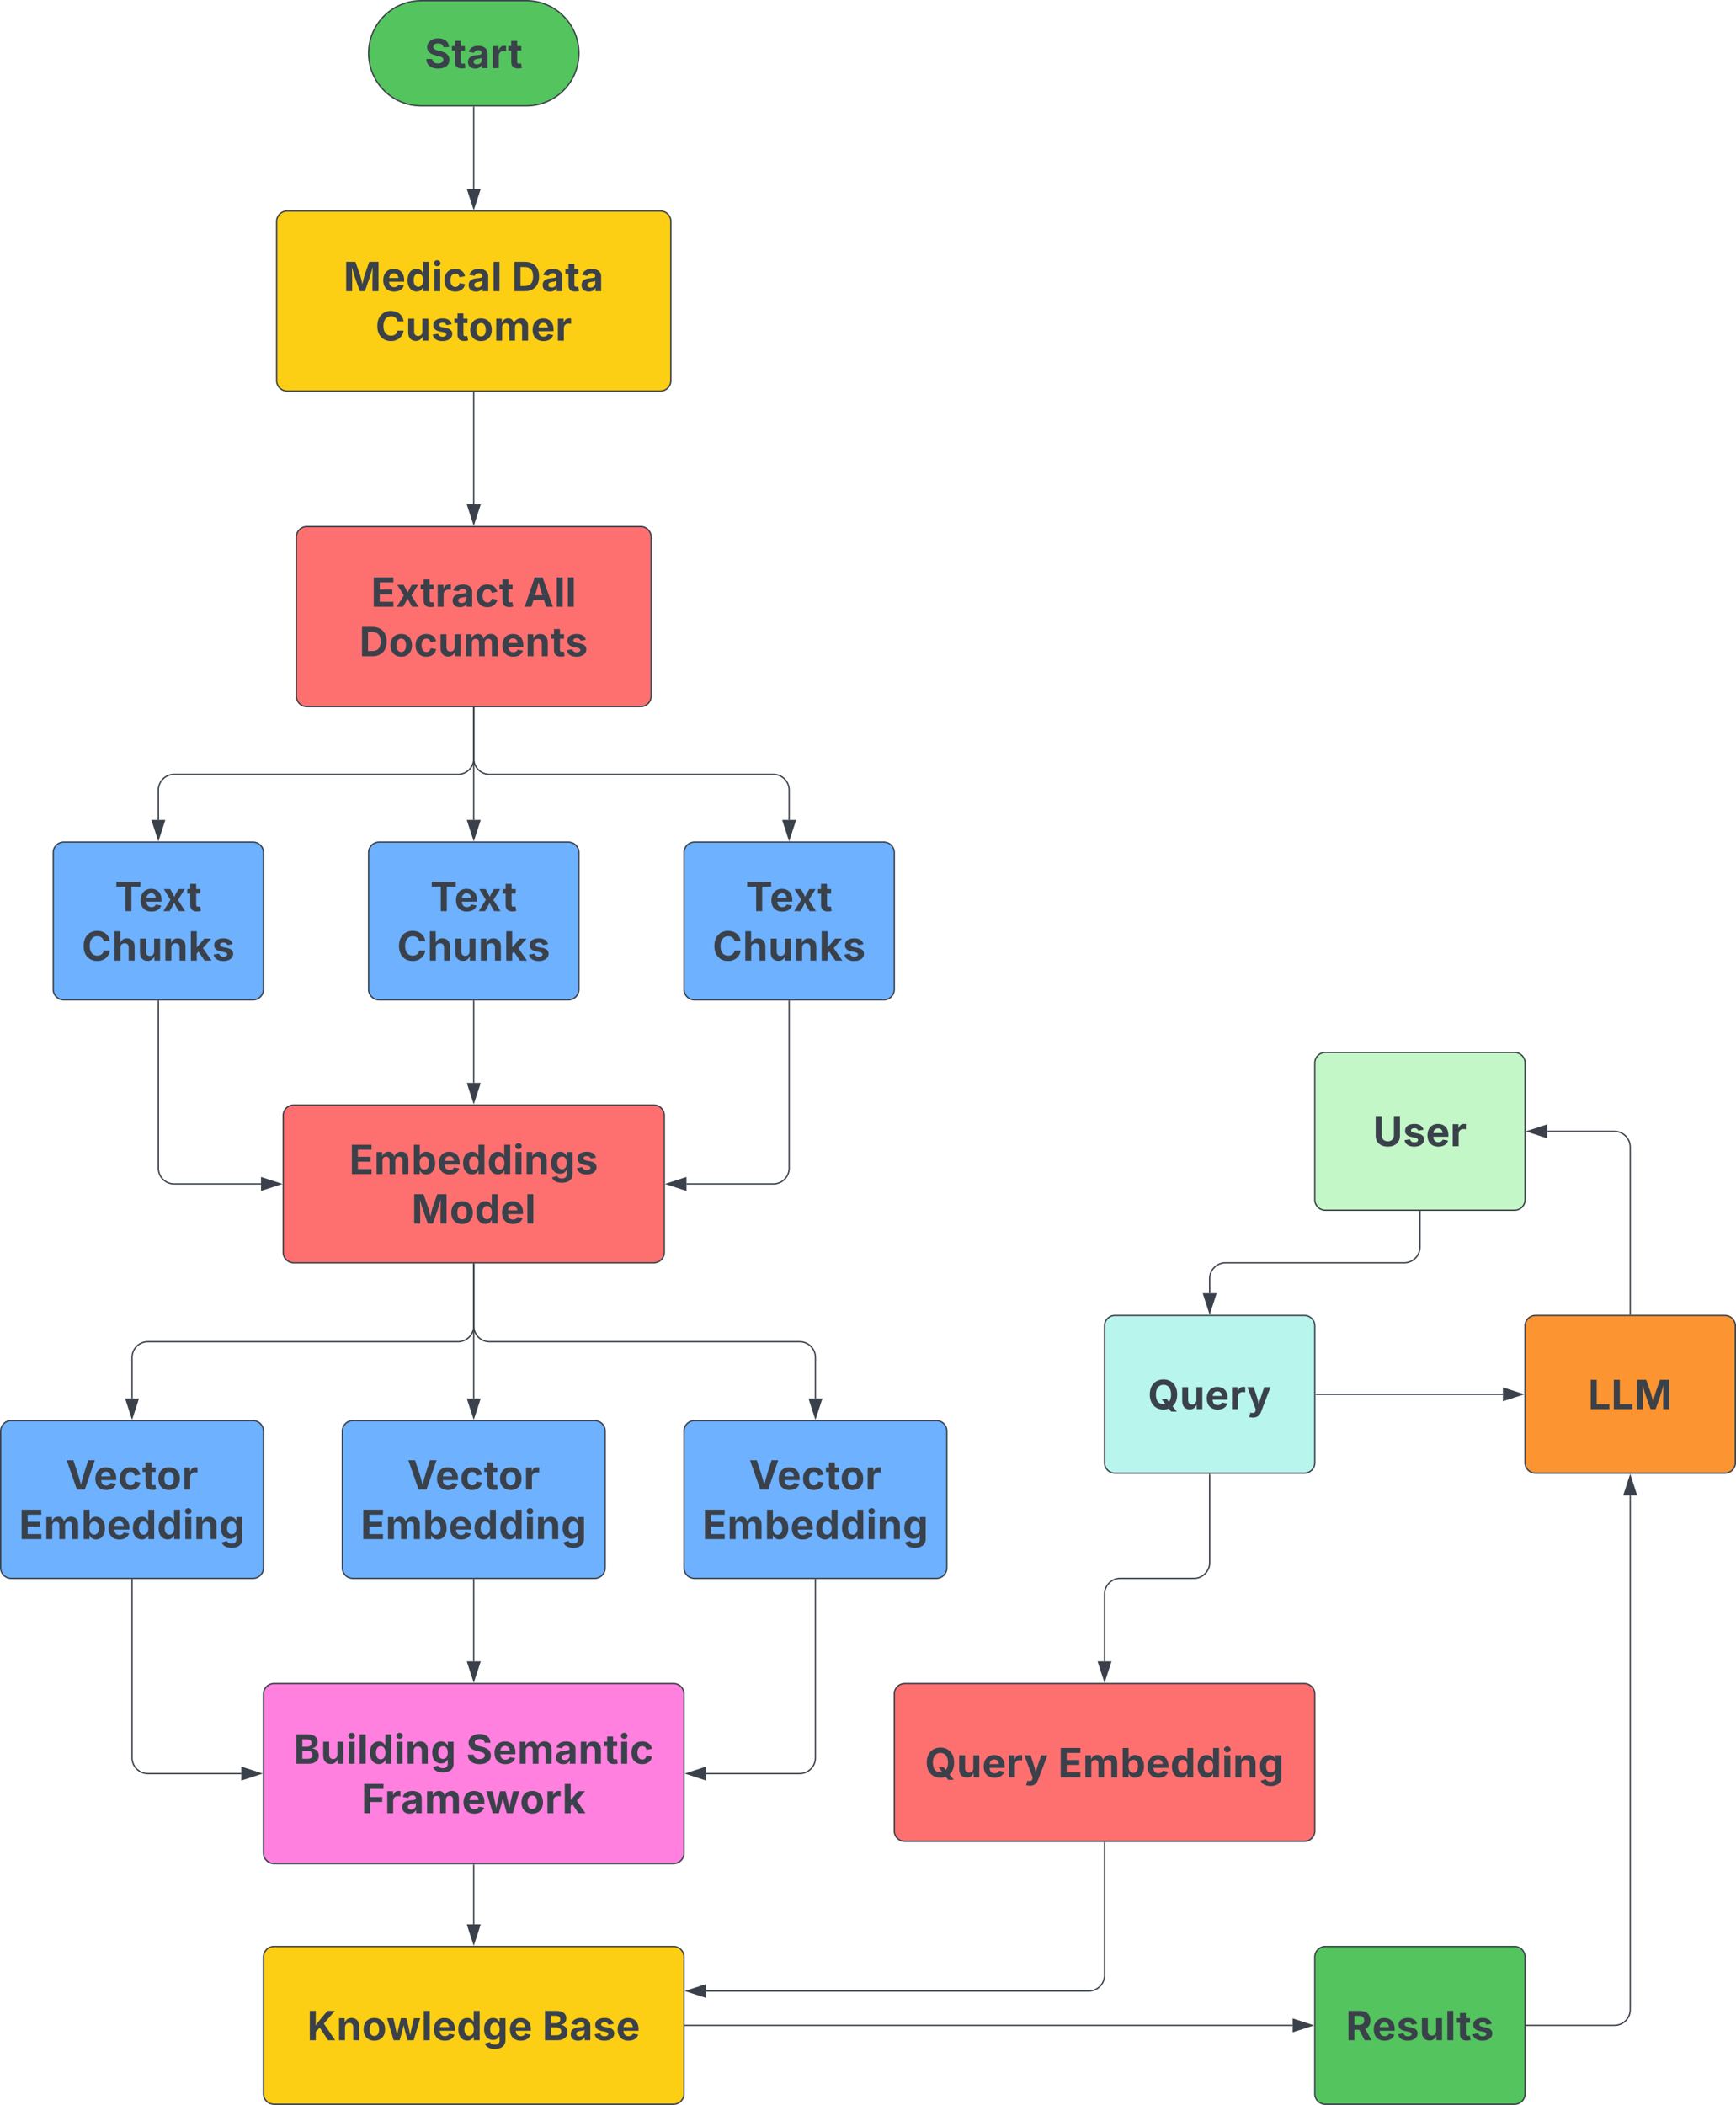 <svg xmlns="http://www.w3.org/2000/svg" xmlns:xlink="http://www.w3.org/1999/xlink" xmlns:lucid="lucid" width="1321" height="1601"><g transform="translate(-919.5 -479.5)" lucid:page-tab-id="0_0"><path d="M1320 480c22.1 0 40 17.9 40 40s-17.9 40-40 40h-80c-22.1 0-40-17.9-40-40s17.9-40 40-40z" stroke="#3a414a" fill="#54c45e"/><use xlink:href="#a" transform="matrix(1,0,0,1,1205,485) translate(37.676 46.317)"/><path d="M1130 648a8 8 0 0 1 8-8h284a8 8 0 0 1 8 8v120.93a8 8 0 0 1-8 8h-284a8 8 0 0 1-8-8z" stroke="#3a414a" fill="#fcce14"/><use xlink:href="#b" transform="matrix(1,0,0,1,1142,652) translate(38.917 48.996)"/><use xlink:href="#c" transform="matrix(1,0,0,1,1142,652) translate(166.946 48.996)"/><use xlink:href="#d" transform="matrix(1,0,0,1,1142,652) translate(63.215 86.639)"/><path d="M1145 888a8 8 0 0 1 8-8h254a8 8 0 0 1 8 8v120.93a8 8 0 0 1-8 8h-254a8 8 0 0 1-8-8z" stroke="#3a414a" fill="#fe7070"/><use xlink:href="#e" transform="matrix(1,0,0,1,1157,892) translate(44.88 48.996)"/><use xlink:href="#f" transform="matrix(1,0,0,1,1157,892) translate(161.031 48.996)"/><use xlink:href="#g" transform="matrix(1,0,0,1,1157,892) translate(35.948 86.639)"/><path d="M960 1128a8 8 0 0 1 8-8h144a8 8 0 0 1 8 8v104a8 8 0 0 1-8 8H968a8 8 0 0 1-8-8z" stroke="#3a414a" fill="#6db1ff"/><use xlink:href="#h" transform="matrix(1,0,0,1,972,1132) translate(34.937 40.496)"/><use xlink:href="#i" transform="matrix(1,0,0,1,972,1132) translate(9.705 78.139)"/><path d="M1200 1128a8 8 0 0 1 8-8h144a8 8 0 0 1 8 8v104a8 8 0 0 1-8 8h-144a8 8 0 0 1-8-8z" stroke="#3a414a" fill="#6db1ff"/><use xlink:href="#h" transform="matrix(1,0,0,1,1212,1132) translate(34.937 40.496)"/><use xlink:href="#i" transform="matrix(1,0,0,1,1212,1132) translate(9.705 78.139)"/><path d="M1440 1128a8 8 0 0 1 8-8h144a8 8 0 0 1 8 8v104a8 8 0 0 1-8 8h-144a8 8 0 0 1-8-8z" stroke="#3a414a" fill="#6db1ff"/><use xlink:href="#h" transform="matrix(1,0,0,1,1452,1132) translate(34.937 40.496)"/><use xlink:href="#i" transform="matrix(1,0,0,1,1452,1132) translate(9.705 78.139)"/><path d="M1135 1328a8 8 0 0 1 8-8h274a8 8 0 0 1 8 8v104a8 8 0 0 1-8 8h-274a8 8 0 0 1-8-8z" stroke="#3a414a" fill="#fe7070"/><use xlink:href="#j" transform="matrix(1,0,0,1,1147,1332) translate(38.231 40.496)"/><use xlink:href="#k" transform="matrix(1,0,0,1,1147,1332) translate(85.68 78.139)"/><path d="M1180 1568a8 8 0 0 1 8-8h184a8 8 0 0 1 8 8v104a8 8 0 0 1-8 8h-184a8 8 0 0 1-8-8z" stroke="#3a414a" fill="#6db1ff"/><use xlink:href="#l" transform="matrix(1,0,0,1,1192,1572) translate(37.498 40.496)"/><use xlink:href="#m" transform="matrix(1,0,0,1,1192,1572) translate(1.943 78.139)"/><path d="M1120 1768a8 8 0 0 1 8-8h304a8 8 0 0 1 8 8v120.93a8 8 0 0 1-8 8h-304a8 8 0 0 1-8-8z" stroke="#3a414a" fill="#ff80df"/><use xlink:href="#n" transform="matrix(1,0,0,1,1132,1772) translate(10.947 48.996)"/><use xlink:href="#o" transform="matrix(1,0,0,1,1132,1772) translate(142.197 48.996)"/><use xlink:href="#p" transform="matrix(1,0,0,1,1132,1772) translate(62.619 86.639)"/><path d="M1120 1968a8 8 0 0 1 8-8h304a8 8 0 0 1 8 8v104a8 8 0 0 1-8 8h-304a8 8 0 0 1-8-8z" stroke="#3a414a" fill="#fcce14"/><use xlink:href="#q" transform="matrix(1,0,0,1,1132,1972) translate(21.209 59.317)"/><use xlink:href="#r" transform="matrix(1,0,0,1,1132,1972) translate(200.189 59.317)"/><path d="M1600 1768a8 8 0 0 1 8-8h304a8 8 0 0 1 8 8v104a8 8 0 0 1-8 8h-304a8 8 0 0 1-8-8z" stroke="#3a414a" fill="#fe7070"/><use xlink:href="#s" transform="matrix(1,0,0,1,1612,1772) translate(11.281 59.317)"/><use xlink:href="#m" transform="matrix(1,0,0,1,1612,1772) translate(112.605 59.317)"/><path d="M1760 1488a8 8 0 0 1 8-8h144a8 8 0 0 1 8 8v104a8 8 0 0 1-8 8h-144a8 8 0 0 1-8-8z" stroke="#3a414a" fill="#b8f5ed"/><use xlink:href="#t" transform="matrix(1,0,0,1,1772,1492) translate(21.022 59.317)"/><path d="M2080 1488a8 8 0 0 1 8-8h144a8 8 0 0 1 8 8v104a8 8 0 0 1-8 8h-144a8 8 0 0 1-8-8z" stroke="#3a414a" fill="#fc9432"/><use xlink:href="#u" transform="matrix(1,0,0,1,2092,1492) translate(35.917 59.317)"/><path d="M1920 1288a8 8 0 0 1 8-8h144a8 8 0 0 1 8 8v104a8 8 0 0 1-8 8h-144a8 8 0 0 1-8-8z" stroke="#3a414a" fill="#c3f7c8"/><use xlink:href="#v" transform="matrix(1,0,0,1,1932,1292) translate(32.301 59.317)"/><path d="M1920 1968a8 8 0 0 1 8-8h144a8 8 0 0 1 8 8v104a8 8 0 0 1-8 8h-144a8 8 0 0 1-8-8z" stroke="#3a414a" fill="#54c45e"/><use xlink:href="#w" transform="matrix(1,0,0,1,1932,1972) translate(11.573 59.317)"/><path d="M1440 1568a8 8 0 0 1 8-8h184a8 8 0 0 1 8 8v104a8 8 0 0 1-8 8h-184a8 8 0 0 1-8-8z" stroke="#3a414a" fill="#6db1ff"/><use xlink:href="#l" transform="matrix(1,0,0,1,1452,1572) translate(37.498 40.496)"/><use xlink:href="#m" transform="matrix(1,0,0,1,1452,1572) translate(1.943 78.139)"/><path d="M920 1568a8 8 0 0 1 8-8h184a8 8 0 0 1 8 8v104a8 8 0 0 1-8 8H928a8 8 0 0 1-8-8z" stroke="#3a414a" fill="#6db1ff"/><use xlink:href="#l" transform="matrix(1,0,0,1,932,1572) translate(37.498 40.496)"/><use xlink:href="#m" transform="matrix(1,0,0,1,932,1572) translate(1.943 78.139)"/><path d="M1280 561v62.12" stroke="#3a414a" fill="none"/><path d="M1280.47 561h-.94v-.5h.94z" stroke="#3a414a" stroke-width=".05" fill="#3a414a"/><path d="M1280 637.88l-4.63-14.26h9.27z" stroke="#3a414a" fill="#3a414a"/><path d="M1280 777.93v85.2" stroke="#3a414a" fill="none"/><path d="M1280.47 777.94h-.94v-.5h.94z" stroke="#3a414a" stroke-width=".05" fill="#3a414a"/><path d="M1280 877.88l-4.63-14.26h9.27z" stroke="#3a414a" fill="#3a414a"/><path d="M1280 1017.93v85.2" stroke="#3a414a" fill="none"/><path d="M1280.47 1017.94h-.94v-.5h.94z" stroke="#3a414a" stroke-width=".05" fill="#3a414a"/><path d="M1280 1117.88l-4.63-14.26h9.27z" stroke="#3a414a" fill="#3a414a"/><path d="M1280 1017.93v38.53a12 12 0 0 0 12 12h216a12 12 0 0 1 12 12v22.66" stroke="#3a414a" fill="none"/><path d="M1280.47 1017.94h-.94v-.5h.94z" stroke="#3a414a" stroke-width=".05" fill="#3a414a"/><path d="M1520 1117.88l-4.63-14.26h9.27z" stroke="#3a414a" fill="#3a414a"/><path d="M1280 1017.93v38.53a12 12 0 0 1-12 12h-216a12 12 0 0 0-12 12v22.66" stroke="#3a414a" fill="none"/><path d="M1280.47 1017.94h-.94v-.5h.94z" stroke="#3a414a" stroke-width=".05" fill="#3a414a"/><path d="M1040 1117.88l-4.63-14.26h9.27z" stroke="#3a414a" fill="#3a414a"/><path d="M1280 1241v62.12" stroke="#3a414a" fill="none"/><path d="M1280.47 1241h-.94v-.5h.94z" stroke="#3a414a" stroke-width=".05" fill="#3a414a"/><path d="M1280 1317.88l-4.63-14.26h9.27z" stroke="#3a414a" fill="#3a414a"/><path d="M1520 1241v127a12 12 0 0 1-12 12h-66.12" stroke="#3a414a" fill="none"/><path d="M1520.47 1241h-.94v-.5h.94z" stroke="#3a414a" stroke-width=".05" fill="#3a414a"/><path d="M1427.12 1380l14.26-4.63v9.27z" stroke="#3a414a" fill="#3a414a"/><path d="M1040 1241v127a12 12 0 0 0 12 12h66.12" stroke="#3a414a" fill="none"/><path d="M1040.47 1241h-.94v-.5h.94z" stroke="#3a414a" stroke-width=".05" fill="#3a414a"/><path d="M1132.88 1380l-14.26 4.63v-9.27z" stroke="#3a414a" fill="#3a414a"/><path d="M1280 1441v102.12" stroke="#3a414a" fill="none"/><path d="M1280.47 1441h-.94v-.5h.94z" stroke="#3a414a" stroke-width=".05" fill="#3a414a"/><path d="M1280 1557.88l-4.63-14.26h9.27z" stroke="#3a414a" fill="#3a414a"/><path d="M1280 1441v47a12 12 0 0 0 12 12h236a12 12 0 0 1 12 12v31.12" stroke="#3a414a" fill="none"/><path d="M1280.47 1441h-.94v-.5h.94z" stroke="#3a414a" stroke-width=".05" fill="#3a414a"/><path d="M1540 1557.88l-4.63-14.26h9.27z" stroke="#3a414a" fill="#3a414a"/><path d="M1280 1441v47a12 12 0 0 1-12 12h-236a12 12 0 0 0-12 12v31.12" stroke="#3a414a" fill="none"/><path d="M1280.47 1441h-.94v-.5h.94z" stroke="#3a414a" stroke-width=".05" fill="#3a414a"/><path d="M1020 1557.88l-4.63-14.26h9.26z" stroke="#3a414a" fill="#3a414a"/><path d="M1280 1681v62.12" stroke="#3a414a" fill="none"/><path d="M1280.47 1681h-.94v-.5h.94z" stroke="#3a414a" stroke-width=".05" fill="#3a414a"/><path d="M1280 1757.88l-4.63-14.26h9.27z" stroke="#3a414a" fill="#3a414a"/><path d="M1540 1681v135.46a12 12 0 0 1-12 12h-71.12" stroke="#3a414a" fill="none"/><path d="M1540.47 1681h-.94v-.5h.94z" stroke="#3a414a" stroke-width=".05" fill="#3a414a"/><path d="M1442.12 1828.46l14.26-4.63v9.27z" stroke="#3a414a" fill="#3a414a"/><path d="M1020 1681v135.46a12 12 0 0 0 12 12h71.12" stroke="#3a414a" fill="none"/><path d="M1020.48 1681h-.96v-.5h.96z" stroke="#3a414a" stroke-width=".05" fill="#3a414a"/><path d="M1117.88 1828.46l-14.26 4.64v-9.27z" stroke="#3a414a" fill="#3a414a"/><path d="M1280 1897.93v45.2" stroke="#3a414a" fill="none"/><path d="M1280.47 1897.94h-.94v-.5h.94z" stroke="#3a414a" stroke-width=".05" fill="#3a414a"/><path d="M1280 1957.88l-4.63-14.26h9.27z" stroke="#3a414a" fill="#3a414a"/><path d="M1760 1881v100.85a12 12 0 0 1-12 12h-291.12" stroke="#3a414a" fill="none"/><path d="M1760.47 1881h-.94v-.5h.94z" stroke="#3a414a" stroke-width=".05" fill="#3a414a"/><path d="M1442.12 1993.85l14.26-4.63v9.26z" stroke="#3a414a" fill="#3a414a"/><path d="M1441 2020h462.12" stroke="#3a414a" fill="none"/><path d="M1441 2020.47h-.5v-.94h.5z" stroke="#3a414a" stroke-width=".05" fill="#3a414a"/><path d="M1917.88 2020l-14.26 4.63v-9.27z" stroke="#3a414a" fill="#3a414a"/><path d="M2081 2020h67a12 12 0 0 0 12-12v-391.12" stroke="#3a414a" fill="none"/><path d="M2081 2020.47h-.5v-.94h.5z" stroke="#3a414a" stroke-width=".05" fill="#3a414a"/><path d="M2160 1602.12l4.64 14.26h-9.28z" stroke="#3a414a" fill="#3a414a"/><path d="M1921 1540h142.12" stroke="#3a414a" fill="none"/><path d="M1921 1540.47h-.5v-.94h.5z" stroke="#3a414a" stroke-width=".05" fill="#3a414a"/><path d="M2077.88 1540l-14.26 4.63v-9.27z" stroke="#3a414a" fill="#3a414a"/><path d="M1840 1601v67a12 12 0 0 1-12 12h-56a12 12 0 0 0-12 12v51.12" stroke="#3a414a" fill="none"/><path d="M1840.47 1601h-.94v-.5h.94z" stroke="#3a414a" stroke-width=".05" fill="#3a414a"/><path d="M1760 1757.88l-4.63-14.26h9.27z" stroke="#3a414a" fill="#3a414a"/><path d="M2160 1479v-127a12 12 0 0 0-12-12h-51.12" stroke="#3a414a" fill="none"/><path d="M2160.47 1479.5h-.94v-.5h.94z" stroke="#3a414a" stroke-width=".05" fill="#3a414a"/><path d="M2082.12 1340l14.26-4.63v9.27z" stroke="#3a414a" fill="#3a414a"/><path d="M2000 1401v27a12 12 0 0 1-12 12h-136a12 12 0 0 0-12 12v11.12" stroke="#3a414a" fill="none"/><path d="M2000.47 1401h-.94v-.5h.94z" stroke="#3a414a" stroke-width=".05" fill="#3a414a"/><path d="M1840 1477.88l-4.63-14.26h9.27z" stroke="#3a414a" fill="#3a414a"/><defs><path fill="#3a414a" d="M681 22C323 22 94-145 85-462h297c10 151 131 226 296 226 163 0 271-77 271-190 0-102-95-149-257-189l-164-41c-252-61-403-188-403-405 0-269 236-449 560-449 330 0 546 183 551 445H941c-11-119-106-188-259-188-156 0-244 72-244 172-3 156 226 185 373 221 250 61 445 186 445 436 0 271-213 446-575 446" id="x"/><path fill="#3a414a" d="M683-1118v229H474v562c0 71 29 104 102 104 23 0 73-7 95-13l43 225C647 9 580 16 520 16 296 16 174-96 174-301v-588H20v-229h154v-266h300v266h209" id="y"/><path fill="#3a414a" d="M440 22C227 22 68-92 68-313c0-250 202-322 422-343 195-21 271-24 271-105 0-95-63-149-175-149-116 0-187 57-211 129l-275-46c57-194 237-305 487-305 240 0 474 108 474 379V0H777v-155h-10C713-51 605 22 440 22zm85-211c140 0 238-93 238-211v-121c-37 26-156 42-222 51-111 16-185 59-185 149 0 87 70 132 169 132" id="z"/><path fill="#3a414a" d="M128 0v-1118h290v195h12c54-169 184-238 367-200v268c-27-8-86-15-130-15-138 0-239 95-239 234V0H128" id="A"/><g id="a"><use transform="matrix(0.015,0,0,0.015,0,0)" xlink:href="#x"/><use transform="matrix(0.015,0,0,0.015,20.371,0)" xlink:href="#y"/><use transform="matrix(0.015,0,0,0.015,31.916,0)" xlink:href="#z"/><use transform="matrix(0.015,0,0,0.015,49.978,0)" xlink:href="#A"/><use transform="matrix(0.015,0,0,0.015,63.255,0)" xlink:href="#y"/></g><path fill="#3a414a" d="M135 0v-1490h468l242 684c30 94 76 293 111 455 34-161 80-360 110-455l238-684h470V0h-307c0-447-3-765 11-1227-122 503-246 788-395 1227H826C676-435 552-717 427-1215c15 453 11 775 11 1215H135" id="B"/><path fill="#3a414a" d="M633 22C291 22 81-200 81-553c0-345 210-579 537-579 292 0 525 185 525 567v84H378c7 183 109 277 260 277 105 0 184-46 216-132l272 51C1071-99 893 22 633 22zM380-669h474c-15-146-94-237-233-237-143 0-229 99-241 237" id="C"/><path fill="#3a414a" d="M537 19C279 19 81-185 81-557c0-382 206-575 454-575 190 0 278 113 318 202h10v-560h300V0H868v-179h-15C812-89 719 19 537 19zm92-241c153 0 240-134 240-336 0-203-86-334-240-334-158 0-240 138-240 334 0 197 84 336 240 336" id="D"/><path fill="#3a414a" d="M128 0v-1118h300V0H128zm150-1264c-91 0-165-68-165-154 0-85 74-154 165-154 90 0 165 69 165 154 0 86-75 154-165 154" id="E"/><path fill="#3a414a" d="M628 22C291 22 81-210 81-554c0-346 210-578 547-578 265 0 455 142 497 372l-279 52c-25-116-99-188-215-188-160 0-244 139-244 341 0 200 84 341 244 341 116 0 193-74 217-195l279 51C1085-123 896 22 628 22" id="F"/><path fill="#3a414a" d="M428-1490V0H128v-1490h300" id="G"/><g id="b"><use transform="matrix(0.015,0,0,0.015,0,0)" xlink:href="#B"/><use transform="matrix(0.015,0,0,0.015,28.984,0)" xlink:href="#C"/><use transform="matrix(0.015,0,0,0.015,47.517,0)" xlink:href="#D"/><use transform="matrix(0.015,0,0,0.015,67.129,0)" xlink:href="#E"/><use transform="matrix(0.015,0,0,0.015,75.56,0)" xlink:href="#F"/><use transform="matrix(0.015,0,0,0.015,94.169,0)" xlink:href="#z"/><use transform="matrix(0.015,0,0,0.015,112.231,0)" xlink:href="#G"/></g><path fill="#3a414a" d="M659 0H135v-1490h529c448 0 721 280 721 744 0 466-273 746-726 746zM440-263h204c287 0 437-148 437-483 0-333-150-481-435-481H440v964" id="H"/><g id="c"><use transform="matrix(0.015,0,0,0.015,0,0)" xlink:href="#H"/><use transform="matrix(0.015,0,0,0.015,22.467,0)" xlink:href="#z"/><use transform="matrix(0.015,0,0,0.015,40.53,0)" xlink:href="#y"/><use transform="matrix(0.015,0,0,0.015,52.075,0)" xlink:href="#z"/></g><path fill="#3a414a" d="M786 20C389 20 94-260 94-744c0-487 299-766 692-766 339 0 597 194 641 529h-309c-28-162-156-258-326-258-233 0-388 179-388 495 0 323 157 493 387 493 170 0 298-97 328-259h309c-34 277-266 530-642 530" id="I"/><path fill="#3a414a" d="M513 14c-232 0-385-159-385-421v-711h300v659c0 139 76 222 202 222 127 0 217-86 217-234v-647h301V0H864l-4-232C797-74 683 14 513 14" id="J"/><path fill="#3a414a" d="M572 22C302 22 117-98 78-306l279-48c29 105 101 156 224 156 114 0 185-48 185-115 0-118-228-130-337-155-215-49-322-150-322-317 0-215 187-347 470-347 265 0 424 116 466 298l-266 47c-24-76-87-130-196-130-98 0-174 46-174 113 0 56 38 95 144 117l201 40c216 44 320 143 320 302 0 220-207 367-500 367" id="K"/><path fill="#3a414a" d="M628 22C291 22 81-210 81-554c0-346 210-578 547-578 336 0 547 232 547 578 0 344-211 576-547 576zm0-236c160 0 242-146 242-341 0-197-82-341-242-341S387-753 387-555c0 195 81 341 241 341" id="L"/><path fill="#3a414a" d="M128 0v-1118h278l12 217c60-163 185-234 319-234 143 0 236 81 288 251 63-172 205-251 359-251 205 0 357 138 357 381V0h-301v-697c0-126-76-187-177-187-114 0-184 79-184 196V0H789v-705c0-109-72-179-174-179-106 0-187 74-187 208V0H128" id="M"/><g id="d"><use transform="matrix(0.015,0,0,0.015,0,0)" xlink:href="#I"/><use transform="matrix(0.015,0,0,0.015,23.014,0)" xlink:href="#J"/><use transform="matrix(0.015,0,0,0.015,42.383,0)" xlink:href="#K"/><use transform="matrix(0.015,0,0,0.015,59.807,0)" xlink:href="#y"/><use transform="matrix(0.015,0,0,0.015,70.896,0)" xlink:href="#L"/><use transform="matrix(0.015,0,0,0.015,89.976,0)" xlink:href="#M"/><use transform="matrix(0.015,0,0,0.015,118.368,0)" xlink:href="#C"/><use transform="matrix(0.015,0,0,0.015,136.901,0)" xlink:href="#A"/></g><path fill="#3a414a" d="M135 0v-1490h997v253H440v360h640v249H440v375h694V0H135" id="N"/><path fill="#3a414a" d="M42 0l360-574-338-544h324c72 124 151 261 209 394 58-134 140-271 215-394h318L785-570 1146 0H824c-79-136-169-280-234-425C528-278 439-134 360 0H42" id="O"/><g id="e"><use transform="matrix(0.015,0,0,0.015,0,0)" xlink:href="#N"/><use transform="matrix(0.015,0,0,0.015,18.898,0)" xlink:href="#O"/><use transform="matrix(0.015,0,0,0.015,37.385,0)" xlink:href="#y"/><use transform="matrix(0.015,0,0,0.015,48.778,0)" xlink:href="#A"/><use transform="matrix(0.015,0,0,0.015,61.022,0)" xlink:href="#z"/><use transform="matrix(0.015,0,0,0.015,79.084,0)" xlink:href="#F"/><use transform="matrix(0.015,0,0,0.015,97.389,0)" xlink:href="#y"/></g><path fill="#3a414a" d="M49 0l509-1490h400L1480 0h-339l-115-346H497L386 0H49zm524-585h374c-75-213-124-402-192-666-66 268-110 453-182 666" id="P"/><g id="f"><use transform="matrix(0.015,0,0,0.015,0,0)" xlink:href="#P"/><use transform="matrix(0.015,0,0,0.015,23.227,0)" xlink:href="#G"/><use transform="matrix(0.015,0,0,0.015,31.658,0)" xlink:href="#G"/></g><path fill="#3a414a" d="M428-647V0H128v-1118h283l4 231c63-156 176-245 348-245 232 0 384 159 384 421V0H847v-659c0-139-76-222-202-222-128 0-217 86-217 234" id="Q"/><g id="g"><use transform="matrix(0.015,0,0,0.015,0,0)" xlink:href="#H"/><use transform="matrix(0.015,0,0,0.015,22.467,0)" xlink:href="#L"/><use transform="matrix(0.015,0,0,0.015,41.547,0)" xlink:href="#F"/><use transform="matrix(0.015,0,0,0.015,59.852,0)" xlink:href="#J"/><use transform="matrix(0.015,0,0,0.015,79.221,0)" xlink:href="#M"/><use transform="matrix(0.015,0,0,0.015,107.613,0)" xlink:href="#C"/><use transform="matrix(0.015,0,0,0.015,126.146,0)" xlink:href="#Q"/><use transform="matrix(0.015,0,0,0.015,145.514,0)" xlink:href="#y"/><use transform="matrix(0.015,0,0,0.015,156.68,0)" xlink:href="#K"/></g><path fill="#3a414a" d="M75-1237v-253h1217v253H837V0H531v-1237H75" id="R"/><g id="h"><use transform="matrix(0.015,0,0,0.015,0,0)" xlink:href="#R"/><use transform="matrix(0.015,0,0,0.015,18.336,0)" xlink:href="#C"/><use transform="matrix(0.015,0,0,0.015,36.246,0)" xlink:href="#O"/><use transform="matrix(0.015,0,0,0.015,54.733,0)" xlink:href="#y"/></g><path fill="#3a414a" d="M428-647V0H128v-1490h294v586c65-146 175-228 341-228 232 0 385 159 385 421V0H847v-659c0-139-76-222-202-222-128 0-217 86-217 234" id="S"/><path fill="#3a414a" d="M128 0v-1490h300v802h17l366-430h347L740-633 1179 0H826L514-456l-86 97V0H128" id="T"/><g id="i"><use transform="matrix(0.015,0,0,0.015,0,0)" xlink:href="#I"/><use transform="matrix(0.015,0,0,0.015,23.014,0)" xlink:href="#S"/><use transform="matrix(0.015,0,0,0.015,42.383,0)" xlink:href="#J"/><use transform="matrix(0.015,0,0,0.015,61.751,0)" xlink:href="#Q"/><use transform="matrix(0.015,0,0,0.015,81.12,0)" xlink:href="#T"/><use transform="matrix(0.015,0,0,0.015,99.167,0)" xlink:href="#K"/></g><path fill="#3a414a" d="M754 19C571 19 479-89 437-179h-14V0H128v-1490h300v560h9c41-89 129-202 319-202 248 0 453 193 453 575 0 372-197 576-455 576zm-92-241c156 0 240-139 240-336 0-196-83-334-240-334-154 0-241 131-241 334 0 202 88 336 241 336" id="U"/><path fill="#3a414a" d="M625 442c-280 0-454-114-503-274l258-72c28 63 97 128 243 128 153 0 246-69 246-216v-206h-23C805-108 717-16 536-16 284-16 81-191 81-561c0-378 208-571 456-571 188 0 280 113 321 202h13v-188h295V-9c0 303-226 451-541 451zm5-686c153 0 240-119 240-319 0-198-86-329-240-329-158 0-241 137-241 329 0 195 85 319 241 319" id="V"/><g id="j"><use transform="matrix(0.015,0,0,0.015,0,0)" xlink:href="#N"/><use transform="matrix(0.015,0,0,0.015,18.898,0)" xlink:href="#M"/><use transform="matrix(0.015,0,0,0.015,47.289,0)" xlink:href="#U"/><use transform="matrix(0.015,0,0,0.015,66.901,0)" xlink:href="#C"/><use transform="matrix(0.015,0,0,0.015,85.434,0)" xlink:href="#D"/><use transform="matrix(0.015,0,0,0.015,105.046,0)" xlink:href="#D"/><use transform="matrix(0.015,0,0,0.015,124.657,0)" xlink:href="#E"/><use transform="matrix(0.015,0,0,0.015,133.088,0)" xlink:href="#Q"/><use transform="matrix(0.015,0,0,0.015,152.457,0)" xlink:href="#V"/><use transform="matrix(0.015,0,0,0.015,172.114,0)" xlink:href="#K"/></g><g id="k"><use transform="matrix(0.015,0,0,0.015,0,0)" xlink:href="#B"/><use transform="matrix(0.015,0,0,0.015,28.984,0)" xlink:href="#L"/><use transform="matrix(0.015,0,0,0.015,48.064,0)" xlink:href="#D"/><use transform="matrix(0.015,0,0,0.015,67.676,0)" xlink:href="#C"/><use transform="matrix(0.015,0,0,0.015,86.209,0)" xlink:href="#G"/></g><path fill="#3a414a" d="M571 0L49-1490h339c138 427 271 775 384 1244 111-471 237-815 371-1244h337L970 0H571" id="W"/><g id="l"><use transform="matrix(0.015,0,0,0.015,0,0)" xlink:href="#W"/><use transform="matrix(0.015,0,0,0.015,21.328,0)" xlink:href="#C"/><use transform="matrix(0.015,0,0,0.015,39.861,0)" xlink:href="#F"/><use transform="matrix(0.015,0,0,0.015,58.166,0)" xlink:href="#y"/><use transform="matrix(0.015,0,0,0.015,69.256,0)" xlink:href="#L"/><use transform="matrix(0.015,0,0,0.015,88.336,0)" xlink:href="#A"/></g><g id="m"><use transform="matrix(0.015,0,0,0.015,0,0)" xlink:href="#N"/><use transform="matrix(0.015,0,0,0.015,18.898,0)" xlink:href="#M"/><use transform="matrix(0.015,0,0,0.015,47.289,0)" xlink:href="#U"/><use transform="matrix(0.015,0,0,0.015,66.901,0)" xlink:href="#C"/><use transform="matrix(0.015,0,0,0.015,85.434,0)" xlink:href="#D"/><use transform="matrix(0.015,0,0,0.015,105.046,0)" xlink:href="#D"/><use transform="matrix(0.015,0,0,0.015,124.657,0)" xlink:href="#E"/><use transform="matrix(0.015,0,0,0.015,133.088,0)" xlink:href="#Q"/><use transform="matrix(0.015,0,0,0.015,152.457,0)" xlink:href="#V"/></g><path fill="#3a414a" d="M135 0v-1490h591c327 0 492 160 492 383 0 177-115 286-268 320v15c168 8 326 140 326 361 0 236-176 411-512 411H135zm305-251h264c179 0 258-76 258-189 0-125-97-215-250-215H440v404zm0-613h241c131 0 228-74 228-194 0-109-79-183-222-183H440v377" id="X"/><g id="n"><use transform="matrix(0.015,0,0,0.015,0,0)" xlink:href="#X"/><use transform="matrix(0.015,0,0,0.015,20.584,0)" xlink:href="#J"/><use transform="matrix(0.015,0,0,0.015,39.952,0)" xlink:href="#E"/><use transform="matrix(0.015,0,0,0.015,48.383,0)" xlink:href="#G"/><use transform="matrix(0.015,0,0,0.015,56.814,0)" xlink:href="#D"/><use transform="matrix(0.015,0,0,0.015,76.426,0)" xlink:href="#E"/><use transform="matrix(0.015,0,0,0.015,84.857,0)" xlink:href="#Q"/><use transform="matrix(0.015,0,0,0.015,104.225,0)" xlink:href="#V"/></g><g id="o"><use transform="matrix(0.015,0,0,0.015,0,0)" xlink:href="#x"/><use transform="matrix(0.015,0,0,0.015,20.371,0)" xlink:href="#C"/><use transform="matrix(0.015,0,0,0.015,38.904,0)" xlink:href="#M"/><use transform="matrix(0.015,0,0,0.015,67.296,0)" xlink:href="#z"/><use transform="matrix(0.015,0,0,0.015,85.358,0)" xlink:href="#Q"/><use transform="matrix(0.015,0,0,0.015,104.727,0)" xlink:href="#y"/><use transform="matrix(0.015,0,0,0.015,116.12,0)" xlink:href="#E"/><use transform="matrix(0.015,0,0,0.015,124.551,0)" xlink:href="#F"/></g><path fill="#3a414a" d="M135 0v-1490h980v253H440v416h609v249H440V0H135" id="Y"/><path fill="#3a414a" d="M361 0L31-1118h315c68 295 127 523 188 845 63-317 128-551 199-845h276c71 296 131 525 196 846 57-321 119-552 186-846h319L1378 0h-305c-73-261-148-486-204-771C813-484 740-261 666 0H361" id="Z"/><g id="p"><use transform="matrix(0.015,0,0,0.015,0,0)" xlink:href="#Y"/><use transform="matrix(0.015,0,0,0.015,17.652,0)" xlink:href="#A"/><use transform="matrix(0.015,0,0,0.015,29.896,0)" xlink:href="#z"/><use transform="matrix(0.015,0,0,0.015,47.958,0)" xlink:href="#M"/><use transform="matrix(0.015,0,0,0.015,76.35,0)" xlink:href="#C"/><use transform="matrix(0.015,0,0,0.015,94.457,0)" xlink:href="#Z"/><use transform="matrix(0.015,0,0,0.015,120.48,0)" xlink:href="#L"/><use transform="matrix(0.015,0,0,0.015,139.559,0)" xlink:href="#A"/><use transform="matrix(0.015,0,0,0.015,152.715,0)" xlink:href="#T"/></g><path fill="#3a414a" d="M135 0v-1490h305c1 251 0 501-5 746 157-254 405-512 598-746h373L849-845 1422 0h-361L638-644 440-426V0H135" id="aa"/><g id="q"><use transform="matrix(0.015,0,0,0.015,0,0)" xlink:href="#aa"/><use transform="matrix(0.015,0,0,0.015,22.376,0)" xlink:href="#Q"/><use transform="matrix(0.015,0,0,0.015,41.745,0)" xlink:href="#L"/><use transform="matrix(0.015,0,0,0.015,60.399,0)" xlink:href="#Z"/><use transform="matrix(0.015,0,0,0.015,86.847,0)" xlink:href="#G"/><use transform="matrix(0.015,0,0,0.015,95.278,0)" xlink:href="#C"/><use transform="matrix(0.015,0,0,0.015,113.811,0)" xlink:href="#D"/><use transform="matrix(0.015,0,0,0.015,133.422,0)" xlink:href="#V"/><use transform="matrix(0.015,0,0,0.015,153.079,0)" xlink:href="#C"/></g><g id="r"><use transform="matrix(0.015,0,0,0.015,0,0)" xlink:href="#X"/><use transform="matrix(0.015,0,0,0.015,20.584,0)" xlink:href="#z"/><use transform="matrix(0.015,0,0,0.015,38.646,0)" xlink:href="#K"/><use transform="matrix(0.015,0,0,0.015,56.07,0)" xlink:href="#C"/></g><path fill="#3a414a" d="M789 20C394 20 94-260 94-744c0-487 300-766 695-766s695 279 695 766c0 264-89 467-233 597l215 271h-285L1058-29C976 3 886 20 789 20zm-94-532h261l108 139c70-83 110-208 110-371 0-321-154-495-385-495s-385 175-385 495c0 356 184 537 481 482" id="ab"/><path fill="#3a414a" d="M120 396l69-226c123 42 245 23 254-107l8-60L31-1118h319c87 288 199 559 259 872 72-308 185-583 277-872h315L726 132c-68 181-186 294-410 294-79 0-153-13-196-30" id="ac"/><g id="s"><use transform="matrix(0.015,0,0,0.015,0,0)" xlink:href="#ab"/><use transform="matrix(0.015,0,0,0.015,24.169,0)" xlink:href="#J"/><use transform="matrix(0.015,0,0,0.015,43.537,0)" xlink:href="#C"/><use transform="matrix(0.015,0,0,0.015,62.07,0)" xlink:href="#A"/><use transform="matrix(0.015,0,0,0.015,75.226,0)" xlink:href="#ac"/></g><g id="t"><use transform="matrix(0.015,0,0,0.015,0,0)" xlink:href="#ab"/><use transform="matrix(0.015,0,0,0.015,24.169,0)" xlink:href="#J"/><use transform="matrix(0.015,0,0,0.015,43.537,0)" xlink:href="#C"/><use transform="matrix(0.015,0,0,0.015,62.07,0)" xlink:href="#A"/><use transform="matrix(0.015,0,0,0.015,75.226,0)" xlink:href="#ac"/></g><path fill="#3a414a" d="M135 0v-1490h305v1237h643V0H135" id="ad"/><g id="u"><use transform="matrix(0.015,0,0,0.015,0,0)" xlink:href="#ad"/><use transform="matrix(0.015,0,0,0.015,17.591,0)" xlink:href="#ad"/><use transform="matrix(0.015,0,0,0.015,35.182,0)" xlink:href="#B"/></g><path fill="#3a414a" d="M750 21c-371 0-615-218-615-544v-967h305v942c0 174 123 299 310 299s309-125 309-299v-942h306v967c0 326-247 544-615 544" id="ae"/><g id="v"><use transform="matrix(0.015,0,0,0.015,0,0)" xlink:href="#ae"/><use transform="matrix(0.015,0,0,0.015,22.771,0)" xlink:href="#K"/><use transform="matrix(0.015,0,0,0.015,40.195,0)" xlink:href="#C"/><use transform="matrix(0.015,0,0,0.015,58.728,0)" xlink:href="#A"/></g><path fill="#3a414a" d="M135 0v-1490h581c339 0 533 192 533 485 0 204-94 351-264 424L1302 0H964L680-532H440V0H135zm305-779h220c186 0 274-77 274-226 0-150-88-233-275-233H440v459" id="af"/><g id="w"><use transform="matrix(0.015,0,0,0.015,0,0)" xlink:href="#af"/><use transform="matrix(0.015,0,0,0.015,20.052,0)" xlink:href="#C"/><use transform="matrix(0.015,0,0,0.015,38.585,0)" xlink:href="#K"/><use transform="matrix(0.015,0,0,0.015,56.009,0)" xlink:href="#J"/><use transform="matrix(0.015,0,0,0.015,75.378,0)" xlink:href="#G"/><use transform="matrix(0.015,0,0,0.015,84.264,0)" xlink:href="#y"/><use transform="matrix(0.015,0,0,0.015,95.43,0)" xlink:href="#K"/></g></defs></g></svg>